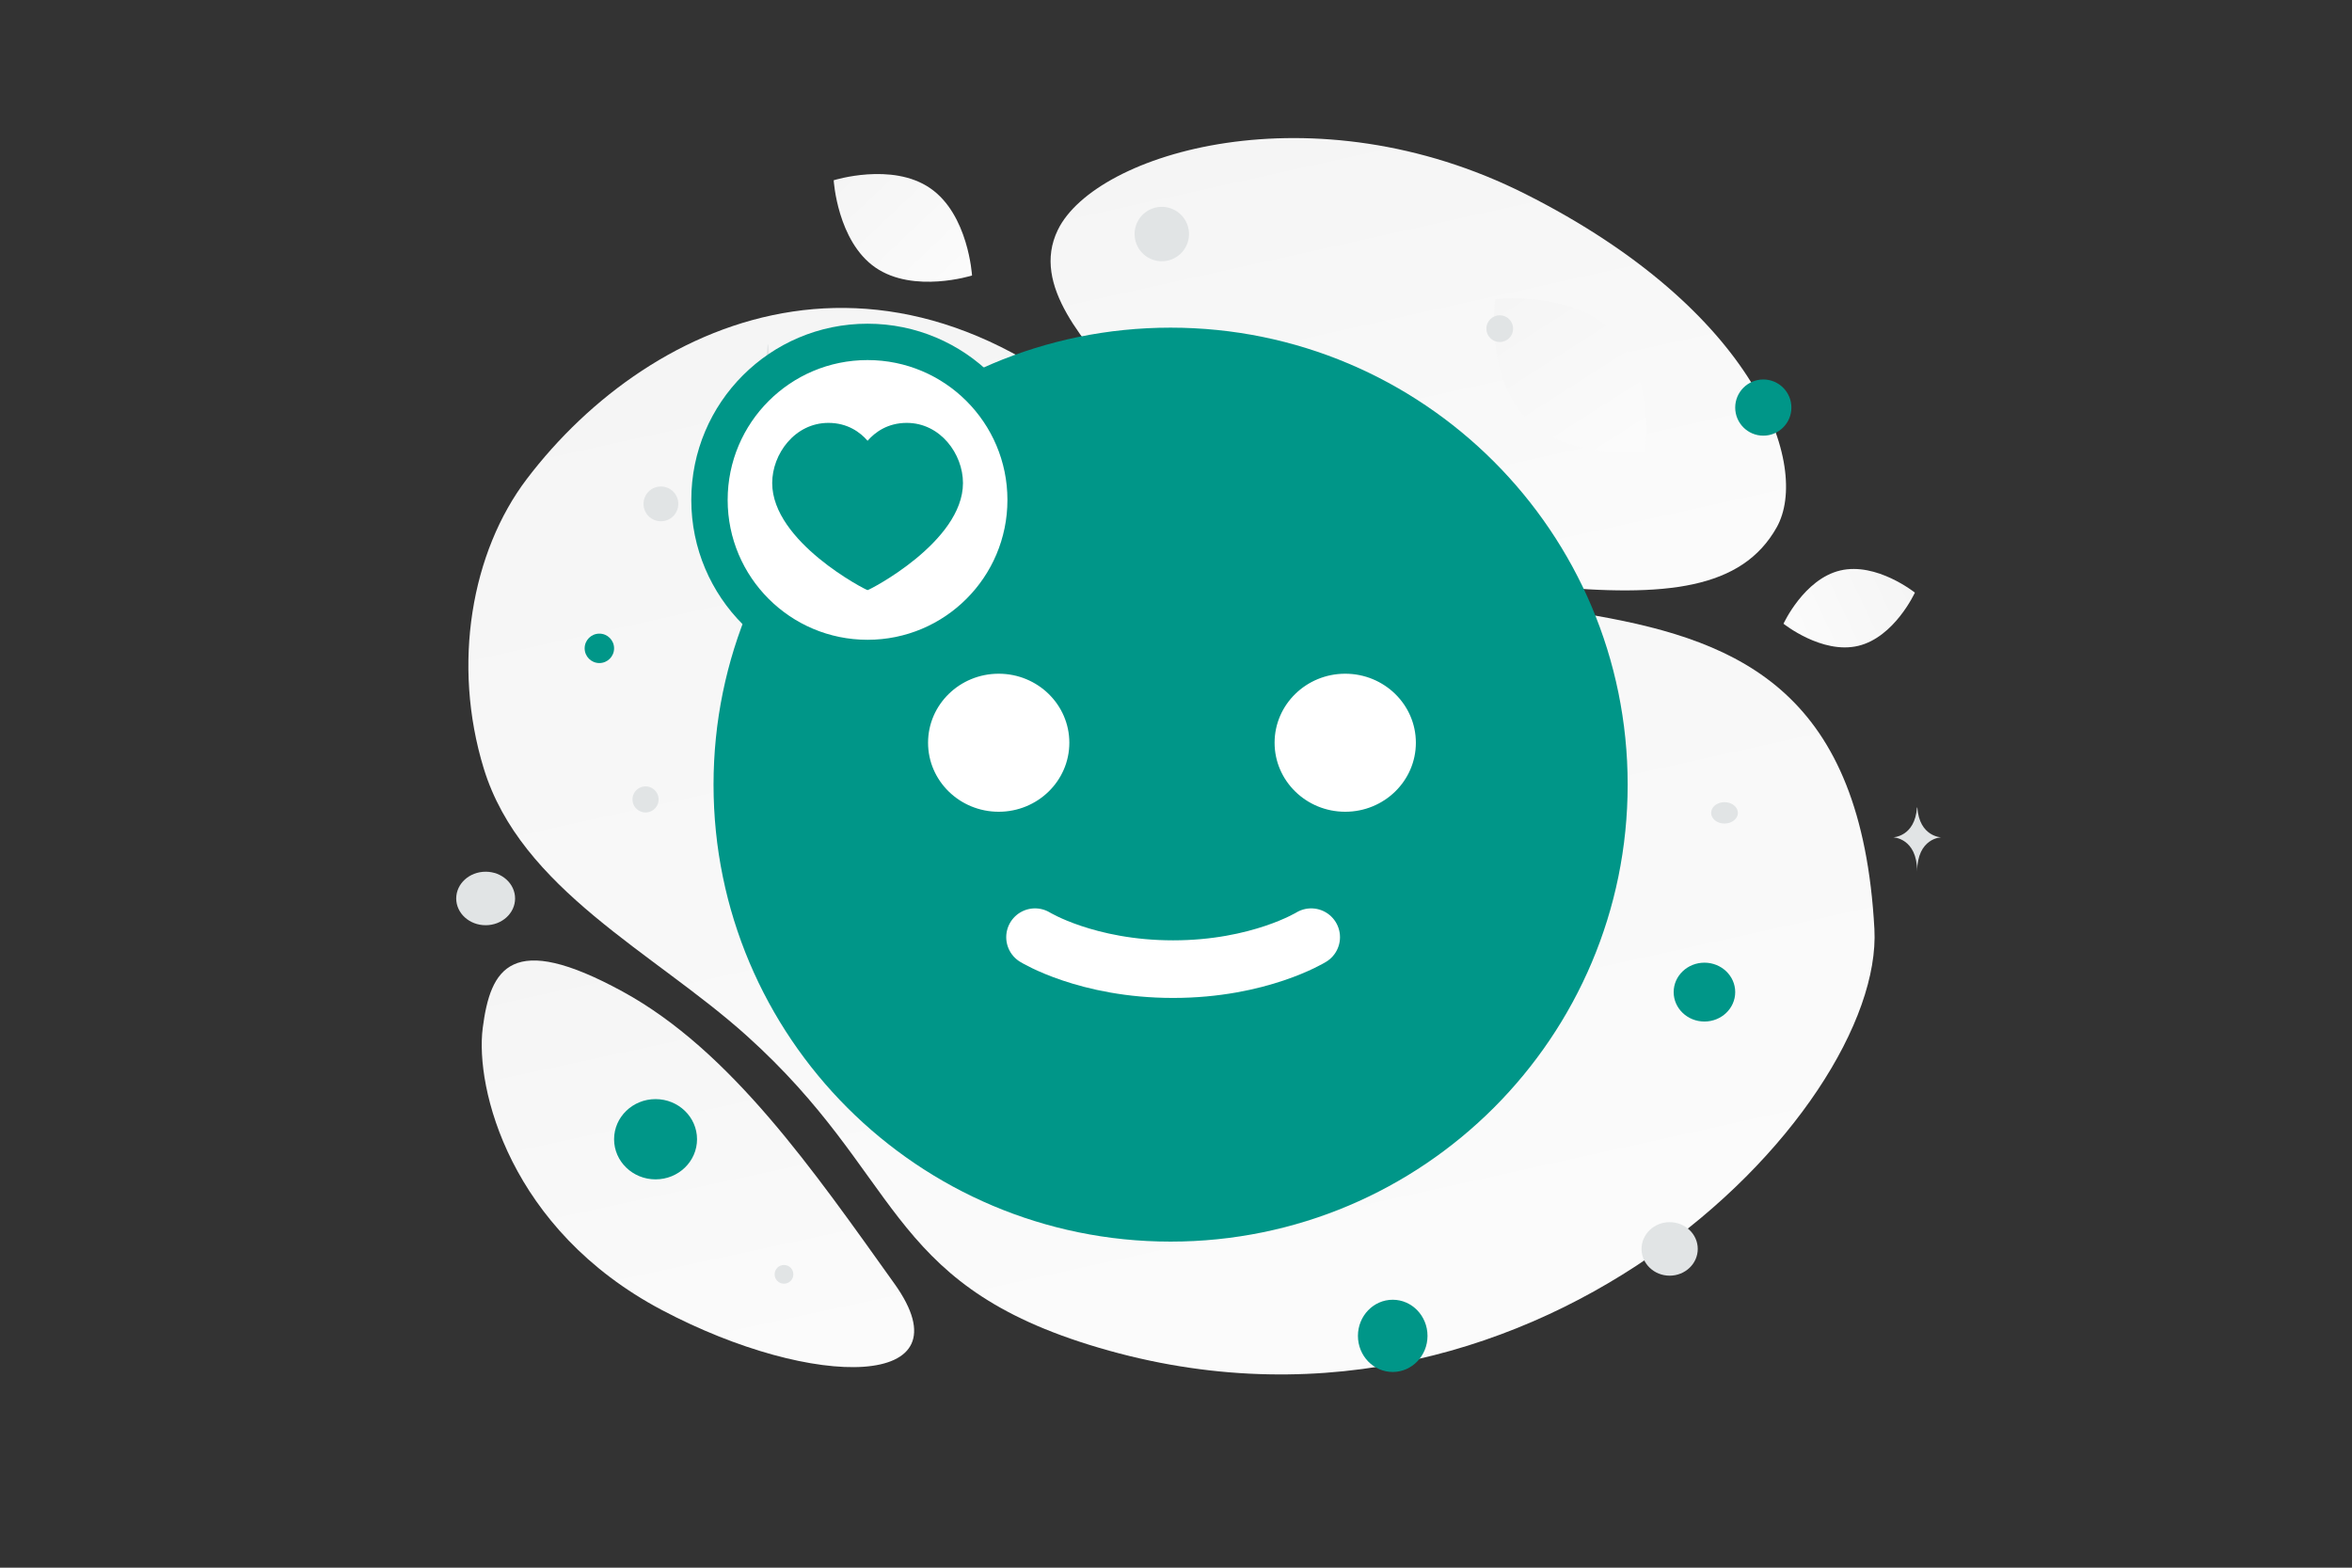 <svg width="900" height="600" viewBox="0 0 900 600" fill="none" xmlns="http://www.w3.org/2000/svg"><rect x="0" y="0" width="900" height="600" fill="#333333" stroke="none"/><path fill="transparent" d="M0 0h900v600H0z"/><path d="M717.245 355.561c3.785 69.748-132.578 211.572-300.654 159.078-78.171-24.417-71.549-64.942-130.99-118.352-35.43-31.833-86.336-55.905-100.495-102.176-12.231-39.94-4.73-82.868 16.475-110.791 47.69-62.796 143.966-105.796 238.829-6.856 94.863 98.941 267.053-.788 276.835 179.097z" fill="url(#a)"/><path d="M679.865 201.816c-13.264 23.671-42.313 26.924-88.851 22.425-35-3.389-66.917-6.012-101.919-25.096-24.5-13.348-43.893-31.407-58.047-48.947-15.339-19.001-36.747-40.687-26.252-62.232 14.423-29.595 97.829-54.521 178.82-13.76 88.969 44.791 109.224 104.474 96.249 127.61z" fill="url(#b)"/><path d="M342.267 491.321c-30.9-43.228-62.545-89.173-103.976-111.803-42.734-23.353-50.615-8.96-53.573 13.922-2.959 22.882 10.226 77.098 68.546 107.946 58.336 30.856 117.916 30.393 89.003-10.065z" fill="url(#c)"/><path d="M711.026 247.201c-13.882 3.289-28.564-8.484-28.564-8.484s7.835-17.099 21.721-20.377c13.882-3.288 28.56 8.474 28.56 8.474s-7.835 17.099-21.717 20.387z" fill="url(#d)"/><path d="M335.011 102.414c14.615 10.066 36.942 3.03 36.942 3.03s-1.382-23.355-16.007-33.412c-14.614-10.066-36.932-3.04-36.932-3.04s1.383 23.355 15.997 33.422z" fill="url(#e)"/><path d="M584.039 160.166c15.844 16.125 45.471 12.726 45.471 12.726s3.921-29.546-11.938-45.661c-15.844-16.126-45.456-12.736-45.456-12.736s-3.921 29.545 11.923 45.671z" fill="url(#f)"/><ellipse cx="652.209" cy="379.707" rx="11.774" ry="11.263" transform="rotate(180 652.209 379.707)" fill="#009688"/><ellipse cx="532.928" cy="511.274" rx="13.31" ry="13.822" transform="rotate(180 532.928 511.274)" fill="#009688"/><ellipse cx="250.851" cy="436.02" rx="15.87" ry="15.358" transform="rotate(180 250.851 436.02)" fill="#009688"/><circle r="5.631" transform="matrix(-1 0 0 1 229.35 248.139)" fill="#009688"/><circle r="10.751" transform="matrix(-1 0 0 1 674.734 155.991)" fill="#009688"/><ellipse rx="10.751" ry="10.239" transform="matrix(-1 0 0 1 638.898 477.998)" fill="#E1E4E5"/><ellipse rx="11.263" ry="10.239" transform="matrix(-1 0 0 1 185.835 343.871)" fill="#E1E4E5"/><circle r="3.584" transform="matrix(-1 0 0 1 299.997 487.725)" fill="#E1E4E5"/><circle r="5.119" transform="matrix(-1 0 0 1 573.883 125.787)" fill="#E1E4E5"/><circle r="5.003" transform="scale(1 -1) rotate(-75 -75.86 -313.944)" fill="#E1E4E5"/><circle r="6.655" transform="matrix(-1 0 0 1 252.899 192.85)" fill="#E1E4E5"/><ellipse rx="5.119" ry="4.095" transform="matrix(-1 0 0 1 659.888 311.108)" fill="#E1E4E5"/><circle r="10.411" transform="scale(1 -1) rotate(-75 163.916 -334.471)" fill="#E1E4E5"/><path d="M733.538 309.06h.134c.793 11.237 9.149 11.41 9.149 11.41s-9.215.179-9.215 13.163c0-12.984-9.214-13.163-9.214-13.163s8.353-.173 9.146-11.41zM293.735 131.93h.231c1.366 19.664 15.758 19.967 15.758 19.967s-15.87.315-15.87 23.036c0-22.721-15.87-23.036-15.87-23.036s14.386-.303 15.751-19.967z" fill="#E1E4E5"/><path fill-rule="evenodd" clip-rule="evenodd" d="M609.383 300.301c0 89.174-72.275 161.45-161.449 161.45s-161.449-72.276-161.449-161.45c0-89.173 72.275-161.449 161.449-161.449s161.449 72.276 161.449 161.449z" fill="#009688" stroke="#009688" stroke-width="26.897" stroke-linecap="round" stroke-linejoin="round"/><path d="M396.057 358.684s19.805 12.235 52.835 12.235c33.029 0 52.835-12.235 52.835-12.235" stroke="#fff" stroke-width="22.048" stroke-linecap="round" stroke-linejoin="round"/><path d="M408.686 284.268c0 14.302-11.867 25.915-26.53 25.915s-26.53-11.613-26.53-25.915 11.867-25.916 26.53-25.916 26.53 11.614 26.53 25.916zm132.601 0c0 14.302-11.867 25.915-26.53 25.915s-26.53-11.613-26.53-25.915 11.867-25.916 26.53-25.916 26.53 11.614 26.53 25.916z" fill="#fff" stroke="#fff"/><path fill-rule="evenodd" clip-rule="evenodd" d="M392.455 191.337c0 33.408-27.078 60.485-60.485 60.485-33.408 0-60.485-27.077-60.485-60.485s27.077-60.485 60.485-60.485c33.407 0 60.485 27.077 60.485 60.485z" fill="#fff" stroke="#009688" stroke-width="13.917" stroke-linecap="round" stroke-linejoin="round"/><path fill-rule="evenodd" clip-rule="evenodd" d="M346.974 161.852c12.877 0 21.511 11.92 21.511 23.02 0 22.532-35.847 40.98-36.5 40.98-.653 0-36.5-18.448-36.5-40.98 0-11.1 8.634-23.02 21.511-23.02 7.36 0 12.195 3.62 14.989 6.844 2.794-3.224 7.628-6.844 14.989-6.844z" fill="#009688"/><defs><linearGradient id="a" x1="554.263" y1="773.641" x2="299.189" y2="-377.164" gradientUnits="userSpaceOnUse"><stop stop-color="#fff"/><stop offset="1" stop-color="#EEE"/></linearGradient><linearGradient id="b" x1="590.512" y1="355.23" x2="472.29" y2="-176.009" gradientUnits="userSpaceOnUse"><stop stop-color="#fff"/><stop offset="1" stop-color="#EEE"/></linearGradient><linearGradient id="c" x1="307.764" y1="633.231" x2="206.384" y2="164.399" gradientUnits="userSpaceOnUse"><stop stop-color="#fff"/><stop offset="1" stop-color="#EEE"/></linearGradient><linearGradient id="d" x1="658.75" y1="255.378" x2="780.272" y2="197.967" gradientUnits="userSpaceOnUse"><stop stop-color="#fff"/><stop offset="1" stop-color="#EEE"/></linearGradient><linearGradient id="e" x1="391.941" y1="135.443" x2="276.899" y2="14.134" gradientUnits="userSpaceOnUse"><stop stop-color="#fff"/><stop offset="1" stop-color="#EEE"/></linearGradient><linearGradient id="f" x1="647.253" y1="215.248" x2="532.711" y2="35.694" gradientUnits="userSpaceOnUse"><stop stop-color="#fff"/><stop offset="1" stop-color="#EEE"/></linearGradient></defs></svg>